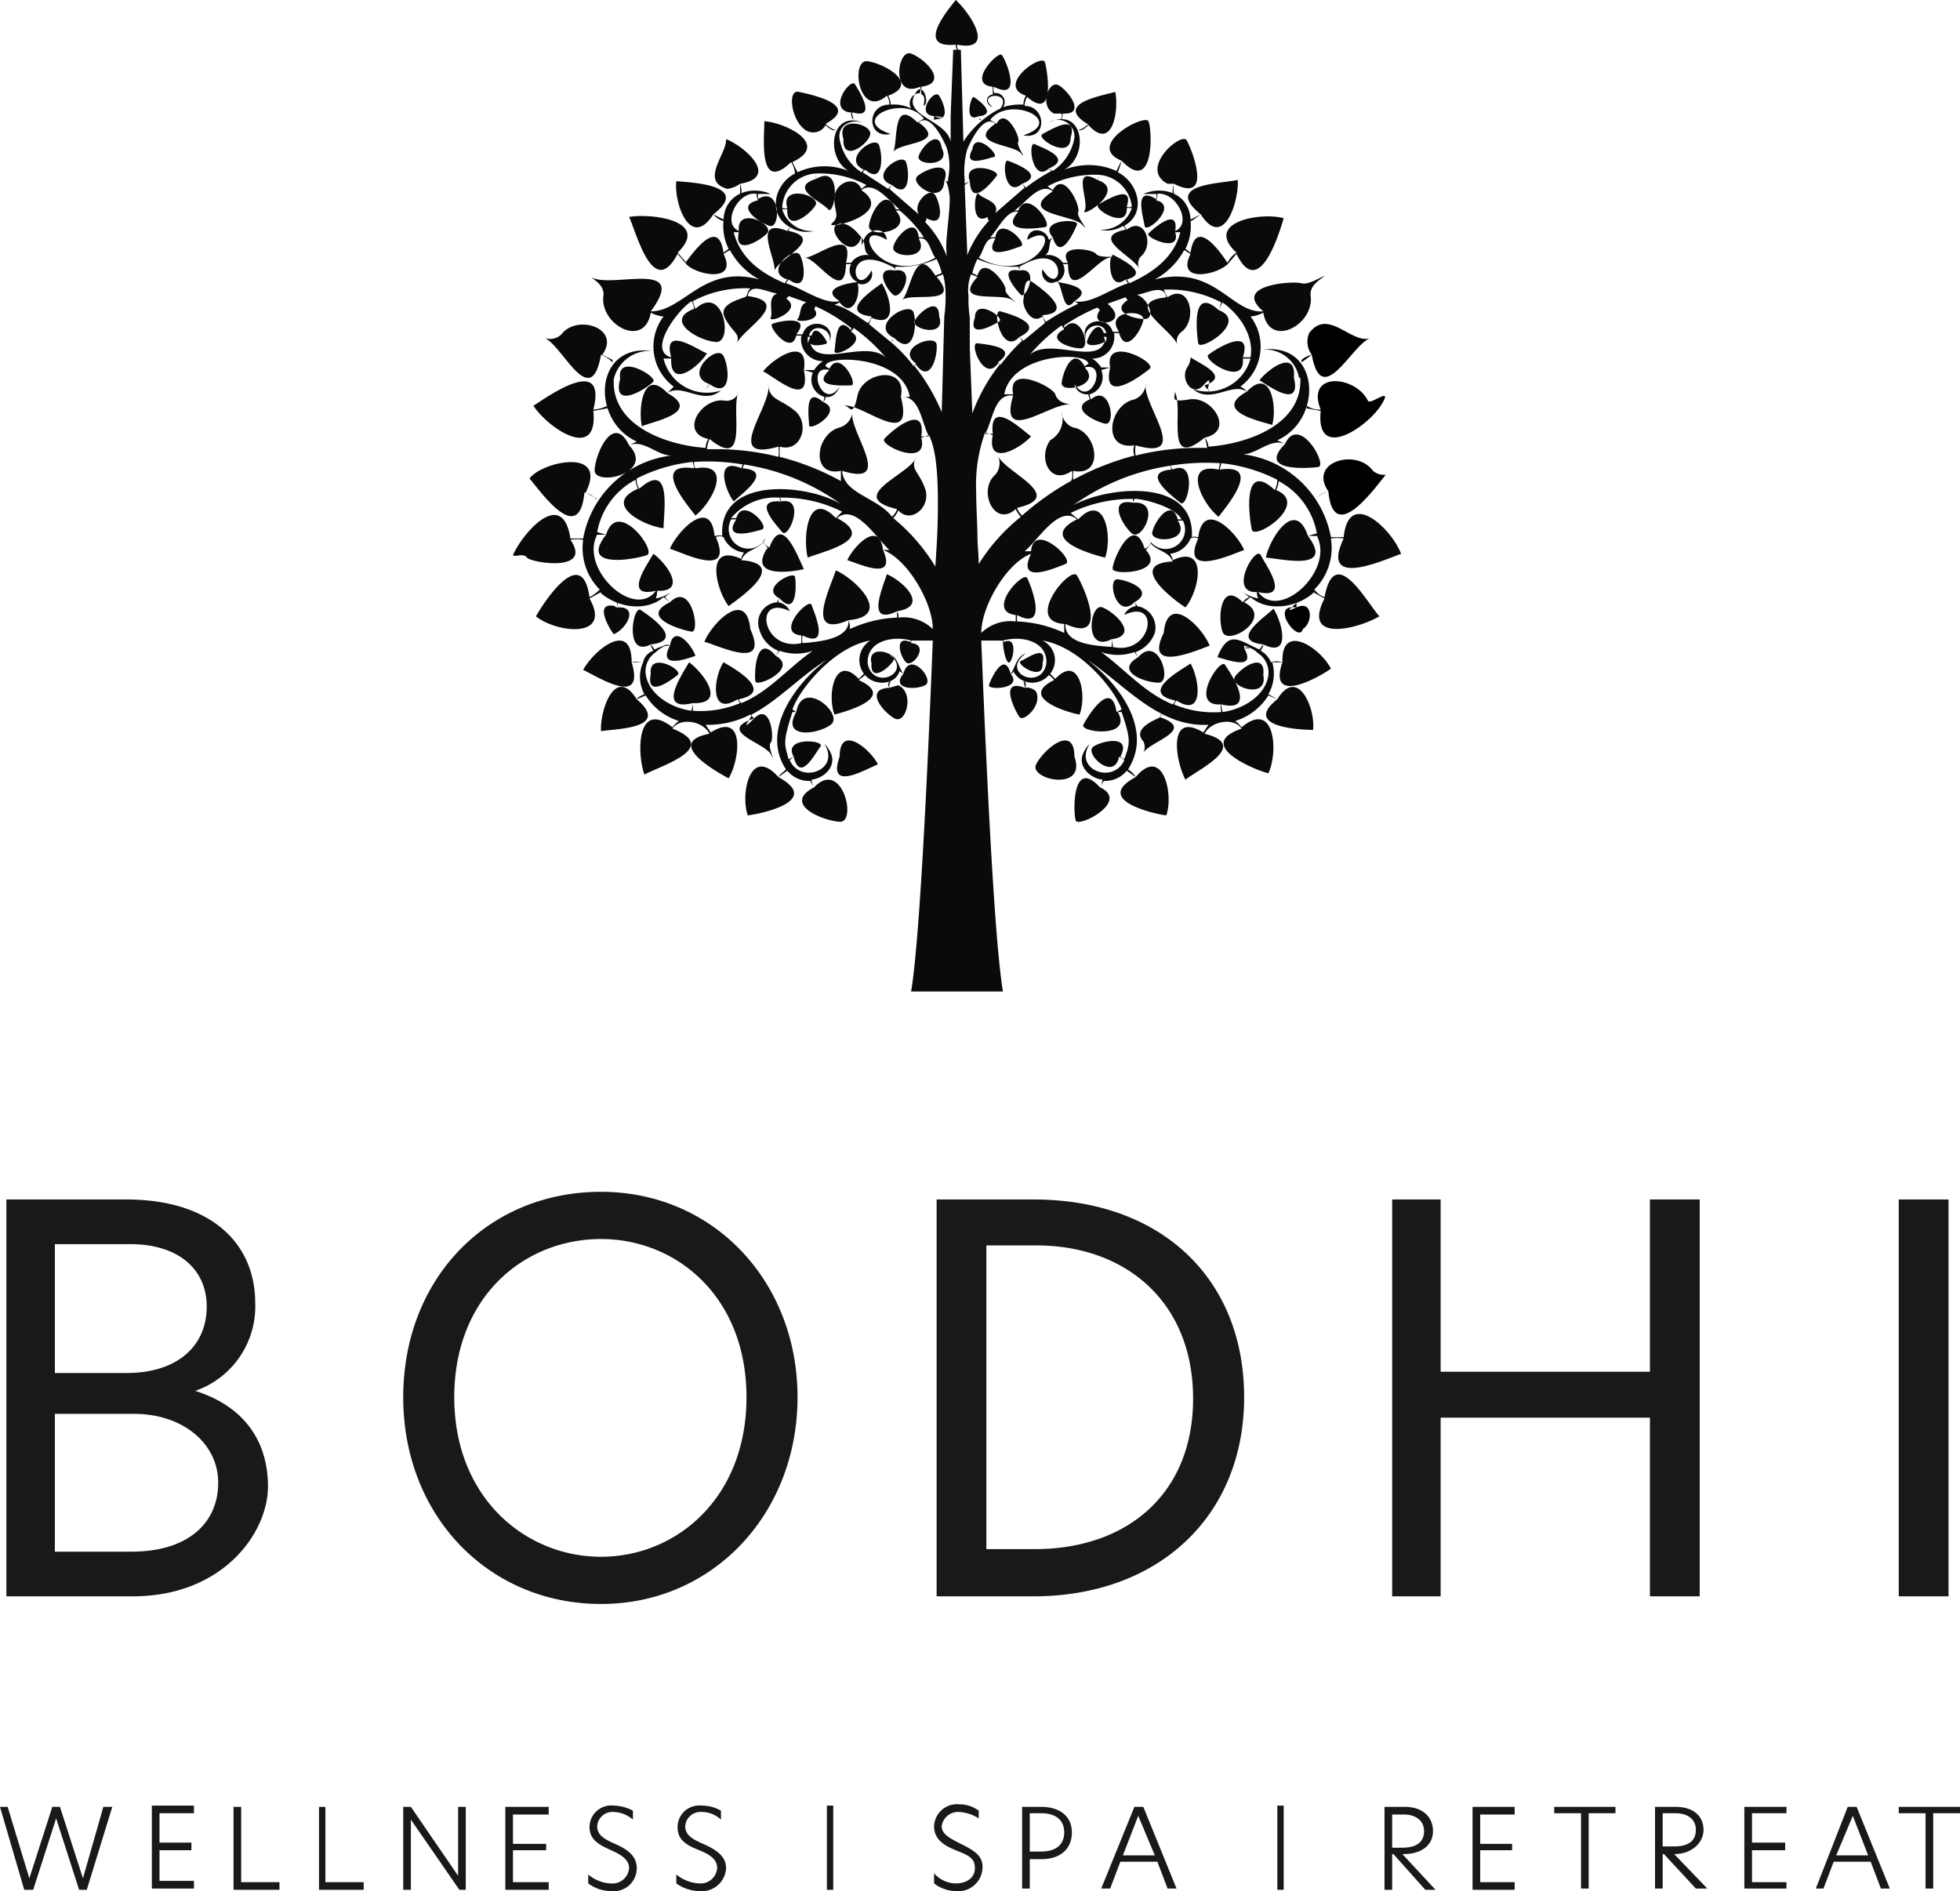 <svg xmlns="http://www.w3.org/2000/svg" viewBox="0 0 153.6 148.2"><path d="M107.2,32.2c-1-2-4.9-2.3-3.7.7a1.8,1.8,0,0,1-1.1-.3v.2l1.1.2c-.4,4,3.6,1.3,4.7-.4S107.4,32.6,107.2,32.2Z" transform="translate(0 -0.8)"/><path d="M107.6,37.7c-1.3-1.8-5.1-.7-3.5,1.6a2,2,0,0,0-.9.5h0a2.6,2.6,0,0,1,.9-.5c.4,4.3,3.6-.2,4.5-1.3A1.3,1.3,0,0,1,107.6,37.7Z" transform="translate(0 -0.8)"/><path d="M102.6,26.9a1.7,1.7,0,0,0,.2,1.7,2,2,0,0,0-.8.4v.2l.8-.6c.8,4.4,3.2-.9,4.6-1.3C105.9,27.8,104.1,24.9,102.6,26.9Z" transform="translate(0 -0.8)"/><path d="M102.1,50.1c.8-.5.8-2.3-.5-1.7s.1-.3.1-.5h-.1v.5C99.4,48.1,101.8,51.3,102.1,50.1Z" transform="translate(0 -0.8)"/><path d="M57,15.6a2.1,2.1,0,0,0,1-.4V16h.1a1.9,1.9,0,0,0-.1-.8c3.1-.5.4-2.9-1.1-3.5C57,12.8,54.8,15,57,15.6Z" transform="translate(0 -0.8)" fill="#0a0b09" fill-rule="evenodd"/><path d="M63,10.9a1.1,1.1,0,0,0,1.7-.3c.1.1.5.5.8.4a1.8,1.8,0,0,1-.8-.5C67.5,9,63.5,8.2,62.6,8S62,10.1,63,10.9Z" transform="translate(0 -0.8)" fill="#0a0b09" fill-rule="evenodd"/><path d="M47.1,28.6a2.3,2.3,0,0,1,.9.6V29l-.8-.4c1.5-2.1-2-3.2-3.2-1.6a1.3,1.3,0,0,1-1.3.3C44.1,27.9,46.3,33.1,47.1,28.6Z" transform="translate(0 -0.8)" fill="#0a0b09" fill-rule="evenodd"/><path d="M42.7,27.3h0Z" transform="translate(0 -0.8)" fill="#0a0b09" fill-rule="evenodd"/><path d="M66.5,9.6h.2a1.1,1.1,0,0,0,.1.5h.1a.7.7,0,0,1-.1-.5c2,.6.5-1.7.2-2.2S64.9,9.2,66.5,9.6Z" transform="translate(0 -0.8)" fill="#0a0b09" fill-rule="evenodd"/><path d="M70.4,54.5l-.7.2a.7.7,0,0,1,.1-.5h-.1a.4.4,0,0,0,0,.5c-2,.1-.5,1.9.4,2.4S71.7,55.1,70.4,54.5Z" transform="translate(0 -0.8)" fill="#0a0b09" fill-rule="evenodd"/><path d="M45.8,39.4a1.7,1.7,0,0,1,.9.5h.1l-.9-.5c1.8-3.6-3.5-2.4-4.4-1.1C42.5,39.5,45.4,43.6,45.8,39.4Z" transform="translate(0 -0.8)" fill="#0a0b09" fill-rule="evenodd"/><path d="M46.5,33l1.1-.2v-.2a2.9,2.9,0,0,1-1.1.3c1.1-4.4-3.6-1-4.7-.3C43,34.4,46.9,37,46.5,33Z" transform="translate(0 -0.8)" fill="#0a0b09" fill-rule="evenodd"/><path d="M85.2,10.5h.1a1.8,1.8,0,0,1-.8.5c.3.1.7-.3.8-.4,1.9,2.1,2.4-1.2,2.1-2.6C86.4,8.3,82.6,8.9,85.2,10.5Z" transform="translate(0 -0.8)" fill="#0a0b09" fill-rule="evenodd"/><path d="M82.6,9.7h.6a.7.7,0,0,1-.1.5h.1a4.3,4.3,0,0,1,.1-.5c1.8.1.5-1.7-.3-2.2S81.4,9.1,82.6,9.7Z" transform="translate(0 -0.8)" fill="#0a0b09" fill-rule="evenodd"/><path d="M91.5,15.2H92a1.9,1.9,0,0,0-.1.8H92a2.1,2.1,0,0,1,0-.8c3.1,1.6,1.4-2.7,1-3.4S89.2,14,91.5,15.2Z" transform="translate(0 -0.8)" fill="#0a0b09" fill-rule="evenodd"/><path d="M81.2,55a1,1,0,0,0-.9-.3.4.4,0,0,0,0-.5h-.1a1.2,1.2,0,0,1,.1.5c-2.1-.8-.7,1.9-.4,2.3S81.7,56.1,81.2,55Z" transform="translate(0 -0.8)" fill="#0a0b09" fill-rule="evenodd"/><path d="M73.2,10.2V9.9c1.3.6.8-1,.4-1.6s-1.9,1.5-.4,1.6-.1.3-.2.3Z" transform="translate(0 -0.8)" fill="#0a0b09" fill-rule="evenodd"/><path d="M103.8,47.6a1.7,1.7,0,0,1-.8-.6,4.6,4.6,0,0,0,1.3-4,3.3,3.3,0,0,1,1,0c-1.9,4,3.1,1.7,4.5,1.2-.7-1.9-4.1-5.2-4.5-1.3h-1a8,8,0,0,0-6.9-6.5c1.1,0,2.2-1.3,3.3-.8-2.2,2.2,1.8,1.9,2.6,1.8s-1.5-4.2-2.6-1.8l-.6-.3c3.6-1.6,3.4-7.7-1.2-7.1a2.7,2.7,0,0,1,2.9,2.2h-.4c.2-2.3-2-.7-2.7.2.8.5,3.3,2.3,2.7-.2h.5c.2,3.7-4.2,5.2-7.2,5.4a1.1,1.1,0,0,0-.3-.7c2.4-.5.6-3.3-1.2-3s-.9-.3-1.2-.7c.9,1.2-.9,6.4,2.4,3.7a3.1,3.1,0,0,1,.2.8h-.8a19.7,19.7,0,0,0-4.8.6,2.1,2.1,0,0,1,0-.8c4.5,1.3.4-3.3.8-4.9a1.4,1.4,0,0,1-.9,1.3c-2,.4-2.6,4,0,3.6a1.1,1.1,0,0,0,0,.8,21.5,21.5,0,0,0-8.8,4.7,1.5,1.5,0,0,1-.4-.6c4-.9-1-2.8-1.5-4.1a1.4,1.4,0,0,1-.2,1.5c-1.4,1.2-.1,4.2,1.6,2.7a2.1,2.1,0,0,0,.4.6,14.8,14.8,0,0,0-3.3,3.7h0c0-.7-.1-1.5-.1-2.2s-.1-2.4-.1-3.5a12,12,0,0,1,.7-4.6l.6.2c-.5,2.5,2.1,1.1,3,.1-.8-.6-3.3-3-3-.2h-.6c.6-1,.7-3.2,2.2-3-1.2,4,3,.5,4.5.7-.5-.1-1-.2-1.2-.8s-3.8-2.4-3.3,0h-.7c.6-3.2,6.4-3.4,6.6-2.4l-.3.2c-.9-1.6-1.7.4-1.8,1.3s3.2.2,1.8-1.2c1.9-.5.5,3.3-.8,1.3a1,1,0,0,0,1.1.8c0,.2.1.3.1.4-1.6.7.3,1.7,1.2,1.9s.4-3.2-1.1-1.9a.8.8,0,0,1-.1-.4,1.4,1.4,0,0,0,.9-1.9l.7-.2c-.7,3,2.5.6,3.1.1S86.5,27,87,29.6h-.7a2.3,2.3,0,0,0-.7-.7,1.7,1.7,0,0,0,1.7-2h.4c.5,1.7,1.7-.1,1.9-1s-3.1-.8-1.9.9h-.5c-.4-1.4-2.7-.9-2.1.6-.3-1,1.3-1.6,1.6-.5h-.2c-.4-1.1-1.1,0-1.3.6s1.3.3,1.4,0c-.6,2-4.3-.3-5.9,1.1a13.7,13.7,0,0,1,2.5-2.3l.2.3c-1.5.8.4,1.5,1.3,1.5s-.1-3-1.3-1.6v-.2A15.3,15.3,0,0,1,86,24.9h0l.2.2c-1.1,1.5,2.6,1.2.6-.5l1.4-.5c.1.1.1.2.2.2-1.4.9.4,1.5,1.3,1.5s.3-1.6-.6-1.9c.8-.1,2.1-.9,2.3.2-3.6.4.6,2.6.9,3.8a.9.9,0,0,1,.3-1.1c1.3-1,.6-3.9-1.1-2.7a3.3,3.3,0,0,1-.3-.6,8.7,8.7,0,0,1,4.5,1,3.9,3.9,0,0,1-.2.6c-2.2-2-1.7,1.9-1.6,2.6s4-1.7,1.6-2.6l.3-.6c1.3.9,2.5,2.6,2.2,4.3h-.6c.8-2.5-2.2-.6-2.7-.2s2.9,2.6,2.7.3H98a3.5,3.5,0,0,1-4.5,2.4c1.4,1.2,3.1-.6,4.2.2-2.7,1.5,1,2.3,2,2.6.4-1.4-.1-4.6-2-2.6a1,1,0,0,0-.5-.4,3.9,3.9,0,0,0,.8-5.5,2.4,2.4,0,0,0,1-.3c.5,2.9,4.1.9,3.7-1.4,0-.7.5-1,1-1.4s-1.1.7-1.7.5-5.5.1-3,2.2c-2.5.2-3.8-3.7-8.5-2.5a5.7,5.7,0,0,0,2.3-2.3l.5.3c-1.2,2.4,2.3,1.6,3,.7l.6-.7c1.8,3.7,3.4-1.8,3.7-2.8-1.8-.5-6.3.3-3.7,2.7a1.9,1.9,0,0,0-.7.8h0c-.6-.9-2.5-3.6-2.9-.8l-.4-.3a4,4,0,0,0,.4-2.2h.1l.7-.5c1.8,2.8,3-1,2.9-2.7-1.3.3-5.9.3-2.9,2.7l-.8.4c-.1-2-2.1-2.7-3.7-2h1a.5.5,0,0,1,0,.4c-1.8-1.1-1,1.4-.9,2.1s2.7-1.6.9-2a.9.9,0,0,0,.1-.5h-.1c1.5-.3,2.9,2.3,1.5,2.9.3-2-1.8-.1-2.1.2s2.6,1.6,2.1-.1h.4c-.5,2-2.2,3.2-4,4l-.2-.3c1.9-.5-.5-1.6-1-1.9s-.5,3,.9,1.9l.2.3c-1.3.4-3,1.7-4.2,1.4,1.6-1-.6-1.4-1.4-1.5a1,1,0,0,0,.5-1.4h.4c0,3,2.2-.3,3.2-.5s-.7.1-1-.3-3.1-.8-2.2.7h-.4a1.4,1.4,0,0,0-1.4-.6c.5-.3.2-1,.6-1.4.6,2,1.7-.5,1.9-1s-3.1-.4-1.9,1l-.3.2c-.2-.9-1.6-1.1-1.7,0,3.1-1.8.7,3.9-3.8,1.4.4-.5.5-1.7,1.3-1.5-1,1.8,1.4.8,2,.6s-1.7-2.5-2-.7h-.4c.6-.6,1.3-2.2,2.2-2-1.5,1.7,1.4,1.3,2.1,1.2s-1.4-3.1-2.1-1.3h-.3c.8-.5,2-2.3,3-1.5-2.8,1.8,1.5,1.8,2.3,2.6s-.5-.6-.3-1-1.1-3.3-2-1.7l-.4-.3a7.8,7.8,0,0,1,4-.9.8.8,0,0,1-.1.4c-2.1-1.2-.6,1.7-1,2.4s3.4-1.6,1-2.4c.1-.1.1-.2.1-.4A2.8,2.8,0,0,1,88.7,17c-.1,0-.2.1-.4,0,.6-1.9-1.6-.5-2.2-.2s2.3,2.1,2.2.3h.4a2.5,2.5,0,0,1-2.5,1.7,2.3,2.3,0,0,0,1.8-.3c.1.1.2.2.2.3-2.9.6.7,2.1,1.1,3.1a.9.9,0,0,1,.1-1c1.1-.9.3-3.2-1.1-2.1l-.2-.3c1.8-1,1.1-3.4-.5-4.2a9.4,9.4,0,0,0,.3-.9c2.6,2.7,2.4-2.5,2.1-3.1s-5,1.9-2.1,3.1a5.9,5.9,0,0,0-.4.8,5.3,5.3,0,0,0-4.1-.1c2-1.1,1.5-5-1.2-3.7a1.3,1.3,0,0,1,2,1.2h-.3c.6-2-1.6-.6-2.2-.3s2.2,2.1,2.2.3h.3a3.9,3.9,0,0,1-1.7,2.6l-.3-.2c1.9-.8-.5-1.6-1.1-1.9s-.2,3.1,1.1,1.9l.2.2a13.7,13.7,0,0,0-2,1.3l-.3-.3c1.9-.7-.6-1.6-1.1-1.8s-.3,3,1.1,1.8l.2.3-2.3,2c.4-.9-1-1.1-1.3-1.5s-.7,2.6.7,1.8a.4.4,0,0,0,.1.3,8.7,8.7,0,0,0-1.7,2.7v-.2l-.2-5.3h0L76,15c.1,2.1,1.7.1,2.1-.4s-2.7-1.3-2.1.4l-.4.2v-.3a6.5,6.5,0,0,1,.2-2.4h.4c-.8,1.5,1.2.7,1.7.6s-1.5-2.1-1.7-.6h-.4c.3-.7,1.3-2.8,2.2-2-2.3,1.6,1.4,1.6,2,2.3s-.4-.6-.2-.9-1-2.8-1.7-1.4l-.5-.3c1.5-2,6,.1,2.6,1.2,1.9.4,1.8-2.3.1-2.3a1.2,1.2,0,0,1,.2-.7c2.2,1.9,1.6-1.9,1.4-2.7S78,7.5,80.4,8.3a1.4,1.4,0,0,0-.2.7,4.4,4.4,0,0,0-1.6.2.7.7,0,0,0-.7-1.1c0-.1-.1-.3,0-.5,2.3,1.2.9-2.2.6-2.5s-2.8,2.3-.7,2.5v.6c-.6.1-.6.8,0,1-1.4-1.1,1.6-1.3.6.1a7.3,7.3,0,0,0-2.9,2.6l-.2-7.2h-.2a.6.6,0,0,1-.1-.4c3.1.6,1-2.5-.1-3.5-.8,1-3.1,3.8,0,3.5a.8.8,0,0,0,.1.4h-.3l-.2,5.2v2c-.3-1.6-3.5-2-2.9-3.5s1.2.2.9.6.2-.7-.3-.8V7.6c2.2-.3.3-2.2-.8-2.6s-1.6,3.6.7,2.6c.1.2,0,.4,0,.5a.8.8,0,0,0-.7,1.2A3,3,0,0,0,69.8,9a1.4,1.4,0,0,0-.2-.7c2.5-.9-.2-2.5-1.6-2.7s-.7,4.6,1.5,2.7a1.2,1.2,0,0,1,.2.7c-1.8,0-1.8,2.7.1,2.3-3.4-1.1,1.1-3.2,2.6-1.2l-.5.3c-2-2-1.5,1.5-1.9,2.3.6-.8,4.3-.6,2-2.3.9-.8,1.9,1.3,2.2,2h-.4c-.2-1.5-1.5-.2-1.8.6s2.6.9,1.8-.6h.4a4.9,4.9,0,0,1,.1,2.4v.2H74c.6-1.7-1.4-1-2.1-.4s2,2.4,2.1.4c.2-.1.3.4.4,1s-.1,2.1-.2,3.3a7.6,7.6,0,0,0,0,1.6,7.7,7.7,0,0,0-1.7-2.7.4.4,0,0,0,.1-.3c1.5.8,1.1-1.1.7-1.8s-1.8.6-1.3,1.5l-2.3-2,.2-.3c1.4,1.2,1.4-1,1.1-1.8s-3,1.1-1.1,1.8l-.3.3-2-1.3.2-.2c1.4,1.2,1.4-1,1.1-1.9s-3,1.1-1.2,1.9l-.2.2a3.9,3.9,0,0,1-1.7-2.6h.3c-.1,1.9,2,.4,2.1-.4s-2.7-1.5-2.1.4h-.3c-.2-1.1,1-1.7,2-1.2-2.7-1.3-3.2,2.6-1.3,3.7a5,5,0,0,0-4,.1l-.4-.8c3-1.4-.6-3.1-2.2-3.2,0,1.3-.5,5.7,2.1,3.2a1.9,1.9,0,0,1,.3.9c-1.6.8-2.2,3.2-.4,4.2l-.2.3c-2.8-1.1-.9,2.1-1,3.1.4-1,4-2.5,1.1-3.1,0-.1.1-.2.1-.3a2.5,2.5,0,0,0,1.9.3,2.4,2.4,0,0,1-2.5-1.7h.4c-.1,1.8,1.7.5,2.2-.3s-2.8-1.7-2.2.2c-.2.1-.3,0-.4,0a2.8,2.8,0,0,1,2.6-2.7c0,.2,0,.3.1.4-2.3.7.4,1.8.9,2.4s1.2-3.6-.9-2.4a.8.8,0,0,1-.1-.4,7.8,7.8,0,0,1,4,.9l-.4.3c-.5-1.1-2-.5-2.1.6s.5,1.5-.2,2.1,5.1-.7,2.3-2.6c1-.8,2.2.9,3,1.5h-.3c-.8-1.9-2,.3-2.1,1.3s3.6.5,2.1-1.2h.3a9.5,9.5,0,0,1,1.9,2.1H72c-.2-1.8-1.9,0-2,.8s2.9,1,2-.7c.8-.2.9,1,1.3,1.5-4.6,2.5-6.8-3.2-3.8-1.4-.1-1.1-1.5-.9-1.8,0s-.1-.1-.2-.2-1-1.4-1.9-1,1.2,3,1.9,1c.4.4.1,1.1.6,1.4a1.4,1.4,0,0,0-1.4.6h-.4c.7-2.9-2.2-.5-3.2-.4,1,.1,3.1,3.6,3.2.5h.4a1,1,0,0,0,.5,1.4c-.8.1-3,.5-1.4,1.5-1.2.3-2.9-1-4.2-1.4l.2-.3c1.5,1.1,1.3-1.1.9-1.9s-2.9,1.3-1,1.9l-.2.3c-1.9-.8-3.5-2-4-4h.4c-.4,1.8,1.5.8,2.2.1s-2.4-2.2-2.2-.2c-1.4-.6,0-3.2,1.4-2.9h0a1.1,1.1,0,0,0,.1.5c-1.8.4,0,1.7.9,2s.9-3.2-.9-2.1V16h1c-1.6-.7-3.6,0-3.7,2l-.8-.4c3-2.3-1.7-2.5-2.9-2.6-.2,1.7,1.1,5.4,2.9,2.6a1.8,1.8,0,0,0,.7.5h.1a4,4,0,0,0,.4,2.2l-.4.3c-.4-2.8-2.3-.1-3,.8h.1l-.7-.8c2.6-2.5-2-3.1-3.8-2.8.6,1.3,1.9,6.5,3.8,2.9l.6.7h0c.6.9,4.2,1.7,3-.7l.5-.3a5.7,5.7,0,0,0,2.3,2.3c-4.4-1.2-5.9,2.5-8.5,2.5,3.1-4.2-3.2-1.7-4.7-2.7.5.4,1,.7,1,1.4-.4,2.3,3.2,4.3,3.7,1.4a2.4,2.4,0,0,0,1,.3,3.9,3.9,0,0,0,.8,5.5h0l-.5.5c-1.9-2-2.3,1.2-2,2.6,1-.4,4.7-1.1,2-2.6,1.2-.8,2.8,1,4.2-.2A3.5,3.5,0,0,1,52,28.9h.6c-.1,2.4,2.1.7,2.8-.4-.9-.4-3.5-2.2-2.8.3-1.9-.5.5-3.7,1.6-4.4a1.4,1.4,0,0,1,.2.6c-2.4.9.3,2.5,1.7,2.6s.6-4.6-1.6-2.6a3.9,3.9,0,0,1-.2-.6,8.7,8.7,0,0,1,4.5-1c-.2.2-.2.4-.3.6s-2.3.5-1.7,1.7,1.3,1.2.9,2.1c.4-1.2,4.5-3.3.9-3.8.2-1.1,1.5-.3,2.3-.2-.8.3-.3,1.4-.5,1.9s2.6-.6,1.2-1.5c.1,0,.1-.1.2-.2l1.4.5c-.6.2-.4,1-.7,1.3s2.1.2,1.3-.8a.3.3,0,0,0,.1-.2,13.1,13.1,0,0,1,2.8,1.7v.2c-1.2-1.4-1.2,1-1.3,1.6s2.7-.7,1.3-1.5l.2-.3a13.7,13.7,0,0,1,2.5,2.3c-1.6-1.4-5.3.9-5.9-1.1.2.3,1.2.1,1.3,0s-.9-1.7-1.2-.6h-.2c.3-1.1,1.9-.5,1.6.5.6-1.5-1.7-2-2.1-.6h-.5c1.3-1.6-1.6-1-1.9-.8s1.5,2.5,1.9.9h.4a1.7,1.7,0,0,0,1.7,2,2.3,2.3,0,0,0-.7.7H63c.4-2.7-2.3-1-3.2.1,1,.5,3.8,3,3.2-.1l.7.2a1.4,1.4,0,0,0,.9,1.9.8.8,0,0,1-.1.4c-1.5-1.3-1.1,1.2-1.1,1.8s2.8-1.1,1.1-1.8a.5.5,0,0,0,.2-.4c.5.1.9-.3,1.1-.8-1.3,2-2.7-1.8-.8-1.3-1.5,1.4,1.1,1.2,1.7,1.2s-.9-2.9-1.7-1.3l-.3-.2c-.1-.9,6-.9,6.6,2.4h-.7c.5-2.5-3-2-3.4-.1s-.6.7-1.1.8c1.4-.3,5.6,3.6,4.5-.7,1.5-.1,1.6,2,2.2,3.1h-.6c.4-2.8-2.5-.3-2.9.2s3.5,2.3,2.9-.1l.6-.2c.6,1.2.7,3.3.7,5.4s-.1,3.3-.2,4.9A14.8,14.8,0,0,0,70,41.4a2.1,2.1,0,0,0,.4-.6c1,1.1,2.6-.3,2.1-1.7s-1.2-1.5-.7-2.5c-.3,1.3-5.7,3.1-1.5,4.1a1.5,1.5,0,0,1-.4.6c-1.1-1.5-3.8-1.8-3.9-3.6,4.2,1.3.5-3.1.8-4.6a1.4,1.4,0,0,1-1,1.2c-1.9.5-2.3,3.9.1,3.4v.8a20,20,0,0,0-4.8-1.9v-.8c1.7.5,2.4-1.8,1.2-2.8s-2-.8-2.1-2.1c.4,1.6-3.7,6.2.8,4.9a2.2,2.2,0,0,1,0,.8,19.9,19.9,0,0,0-4.9-.6h-.7a3.1,3.1,0,0,1,.2-.8c3.2,2.6,1.6-2.5,2.3-3.7a1,1,0,0,1-1.1.7c-1.8-.3-3.6,2.5-1.3,3a1.4,1.4,0,0,0-.2.7c-3-.2-7.4-1.7-7.2-5.4h.5c-.7,2.6,2.3.6,2.6.2s-2.9-2.3-2.6-.2h-.5a2.9,2.9,0,0,1,3-2.2c-4.6-.6-4.8,5.5-1.2,7.1l-.6.3c-1.2-2.5-2.6.5-2.7,1.9s4.8.3,2.7-1.9c1.1-.5,2.2.8,3.3.8a8,8,0,0,0-6.9,6.5h-1c-.6-4-3.7-.5-4.5,1.3.2.2.8-.2,1.1.2s5.2,1.2,3.4-1.4a3.3,3.3,0,0,1,1,0A4.6,4.6,0,0,0,47,47a3.2,3.2,0,0,1-.8.6c-.6-4.3-3.7.6-4.2,1.5,1.6,1.3,6,1.8,4.2-1.4l.9-.5H47c1.3,1.2,3.6,1.6,5,.4l.5.4c-2.5,1.2,1,2.2,1.7,2.3s0-4-1.7-2.3l-.4-.4.5-.4a3.1,3.1,0,0,1-1.2.5h0a1.8,1.8,0,0,0,.1-.6c2.4.1.7-2.2-.3-2.9-.5.9-2.4,3.5.2,2.9-1.7,2.3-6-1.7-4.6-4.4h.7c-2.2,2.8,2.4,1.9,3.2,1.6s-2.3-4.5-3.2-1.6l-.7-.2a5.8,5.8,0,0,1,3-4.1,1.9,1.9,0,0,0,.2.7c-2.8,1.2.4,2.9,2,3.1,0-1.2.7-5.4-1.9-3.1a1.2,1.2,0,0,1-.2-.8,12.5,12.5,0,0,1,4.4-1.3c0,.2.1.3.1.5-3.4-.5-.6,2.8.1,3.7,1.3-1,3-4.2,0-3.7a.7.7,0,0,1-.1-.5,15.9,15.9,0,0,1,3.8.2c0,.1-.1.2-.1.3-2.1-.9-1.3,1.7-.6,2.6.6-.6,3.2-2.4.7-2.6,0-.1.1-.2.1-.3a17.5,17.5,0,0,1,7.6,3.1c-2.7-1.6-9.6-2.2-9.3,2.5-.2-.1-.4,0-.6,0-.3-3.1-2.9-.4-3.5,1,1.2.4,5,2.3,3.6-.9a.6.6,0,0,1,.6,0,2,2,0,0,0,1.6,1.2c-.1.2-.2.3-.2.5-2.9-1.3-2,2.4-1,3.7.8-.6,4.8-3.3,1-3.6.3-.8,1.2-.8,1.7-1.4l.4.5h-.1c-1.4,2.2,1.6,1.9,2.9,1.6-.5-1-1.7-4.4-2.7-1.7a.8.8,0,0,1-.5-.5L60,43a1.5,1.5,0,0,1-2.7-1.5h.4c-1.1,1.7,1.3,1,2,.8s-1.5-2.6-2-.9h-.4a4.5,4.5,0,0,1,3.8-1.6.4.4,0,0,0,.1.3c-2.3-.2-.4,1.8.1,2.4s1.9-2.8-.1-2.4a.4.4,0,0,0-.1-.3A10.4,10.4,0,0,1,66,40.9l-.5.5c-2.2-2.3-2.6,1.5-2.2,3.1,1.2-.5,5.5-1.4,2.3-3.1,1.4-1.2,3.1,1.6,4.1,2.5h-.5c-.3-2.4-2.3-.3-2.8.8,1,.3,3.9,1.7,2.8-.8,1.9.7,3.9,4.1,3.9,6.2h0a3.3,3.3,0,0,0-2.7-.9.7.7,0,0,0-.1-.5c2.6-.4.4-2.4-.8-2.9-.3,1-1.7,4.1.8,2.9v.5a9.6,9.6,0,0,0-3.7.9,1.5,1.5,0,0,0-.1-.7c3.5-.3.6-3.2-1-3.9-.4,1.3-2.5,5.4,1,3.9.1,1.5-2.4,1.7-3.6,1.8a1.1,1.1,0,0,1,0-.6c2.2,1.1.9-1.8.7-2.4s-2.9,2.2-.8,2.4v.6c-3.1.7-3.8-3.9-.9-2.5a1.2,1.2,0,0,0-.9-.7.4.4,0,0,1,.1-.3c1.4,1.5,1.3-1.2,1.2-1.7s-2.8.9-1.2,1.7c-.1.1-.2.2-.2.3a1.6,1.6,0,0,0-1.4,2.1h-.7c-.3-3.2-3-.5-3.6,1,1.2.3,5.1,2.3,3.6-1h.7A2.5,2.5,0,0,0,61,51.8c0,.1-.1.2-.2.4-1.6-1.9-1.7,1.5-1.6,2s3.4-1,1.6-2l.3-.4a3.9,3.9,0,0,0,2.6,0c-1.9,1.3-3.4,3.2-5.6,4.1-.1-.1-.2-.2-.2-.3,2.9-.6-.5-2.5-1.2-2.9-.8,1.2-1.1,4.3,1.1,2.9l.2.3a8,8,0,0,1-3.7.6v-.6c2.7.1.8-2.4-.3-3.2-.5.9-2.6,3.9.3,3.2,0,.2-.1.4-.1.6-1.6-.2-3.4-1.3-3.6-2.9H51c-.4,2,1.6.5,2.1.1s-2.3-1.9-2.1-.1h-.4a1.8,1.8,0,0,1,.8-1.7h0a2.4,2.4,0,0,1,1.1-.6,4.2,4.2,0,0,0-1.2.4l-.3-.4c2.8-.3-.2-2.3-.8-2.7s-1.3,3.8.8,2.7c0,.2.1.3.2.5a1.2,1.2,0,0,0-.8.9h0c-.3,0-.7-.1-.9,0,0-3.4-3-.9-3.8.6,1.1.5,4.9,3,3.8-.6h.9a2.8,2.8,0,0,0,.1,2.5c-.2.1-.5.2-.6.4-1.7-2.7-2.9.9-2.8,2.5,1.2-.2,5.5-.2,2.8-2.5l.7-.3a4.7,4.7,0,0,0,2.6,2,2.3,2.3,0,0,0-.5.5c-2.8-2.2-2.8,2-2.2,3.7,1.3-.7,6-2.1,2.2-3.6.6-.9,2.4-.6,2.9.4-3.6.7.6,3,1.5,3.5.9-1.5,1.3-5.3-1.4-3.6l-.4-.6a7.2,7.2,0,0,0,3.5-.8l.3.3c-3,1,.8,1.9,1.3,2.8s-.3-.6,0-.9,0-3.2-1.3-1.9-.1-.2-.2-.3c2.1-1.1,3.8-3,5.9-4.3-2.5,1.9-5.2,5.6-3.2,8.6-.2.2-.5.4-.6.6-2.2-2.5-3,1.3-2.4,3,.9-.1,5.9-1.1,2.4-3l.7-.5a2.2,2.2,0,0,0,1.8.8l.3.5c-2.5,1.3.6,2.6,2,2.7s.2-5-2-2.7a1.4,1.4,0,0,1-.2-.6c.9-.1,1.8-.9,1.6-1.8h.6c-1,2.8,2,1,3,.6-.6-1.2-3-3.2-3-.6h-.6a2.1,2.1,0,0,0-.6-1c1.3,2-1.8,3.2-2.7,1.3,0-.1.2-.2.3-.3.5,2.1,1.7-.3,2.1-.8s-3-.8-2.1.8l-.4.2c-.3-1.2-.5-1.2.3-3.7h.3c-1.2,2.1,1.6,1.8,2.7,1s-2.2-3.7-2.7-1l-.3-.2c.5-1.5,3.2-4.9,6.1-5.4a1.8,1.8,0,0,0-.5,2.6l-.4.4c-1.9-2-2.5,1.3-1.9,2.8.7-.2,5-1.3,1.9-2.7l.5-.4c.6.8,2.3.9,2.7-.3l.3.2c-1,1.2.9,1.3,1.7.9s-1.2-2.8-1.7-.9c-.4-.5-.4-1.3-1.2-1.6,2.1,1.5-1.2,3-1.6.8h.3c-.1,1.5,1.3.4,1.7-.2s-2.1-1.4-1.7.2H68c-.1-1.8,2-2.2,3.4-1.8a.1.1,0,0,1-.1.1c-1.2-.5-.8,1.1-.3,1.6s1.9-1.4.4-1.5c0-.1,0-.2.1-.2h1.6c-.5,12.7-1.1,24-1.7,27.5h7.2c-.6-3.5-1.2-14.8-1.7-27.5h1.6c.1,0,.1.1.1.2s.1,1.2.4,1.5.9-2.1-.3-1.6a.1.1,0,0,1-.1-.1c1.4-.4,3.5,0,3.4,1.8h-.3c.4-1.6-1.2-.4-1.7-.2s1.8,1.7,1.7.2H82c-.4,2.2-3.7.7-1.6-.8-.8.3-.8,1.1-1.2,1.6-.5-1.9-1.6.5-1.7.9s2.7.3,1.7-.9a.2.2,0,0,0,.2-.2,1.7,1.7,0,0,0,2.8.3c.1.1.3.2.4.4-2.9,1.4,1.3,2.6,2,2.7.6-1.5,0-4.8-1.9-2.8l-.4-.4a1.7,1.7,0,0,0-.6-2.6c3,.5,5.7,3.9,6.2,5.4l-.4.2c-.4-2.7-2.3.4-2.6,1s3.9,1.1,2.7-1h.3c.7,2.1.7,2.4.2,3.7l-.3-.2c.9-1.7-1.3-1.3-2.1-.8s1.6,2.8,2,.8c.2.1.4.2.4.3-.9,1.9-4,.7-2.7-1.3a2.1,2.1,0,0,0-.6,1h-.6c0-2.6-2.4-.6-3,.6s4,2.2,3-.6h.6c-.2.9.7,1.7,1.6,1.8a1.4,1.4,0,0,1-.2.6c-2.2-2.4-2.1,2-1.9,2.6s4.3-1.5,1.9-2.6l.3-.5a2.2,2.2,0,0,0,1.8-.8l.7.5c-3.4,1.8,1.5,2.9,2.4,3,.6-1.7-.3-5.5-2.4-3a1.7,1.7,0,0,0-.6-.6c2-3.1-.7-6.7-3.2-8.6,3,2,5.6,5.3,9.5,5.1l-.4.6c-2.8-1.7-2.2,2.2-1.4,3.7,1-.8,5.1-2.7,1.5-3.6.5-1,2.3-1.3,2.9-.4-3.8,1.3,1.2,3.3,2.1,3.5.8-1.7.5-5.8-2.1-3.6a2.3,2.3,0,0,0-.5-.5,4.7,4.7,0,0,0,2.6-2l.7.3c-2.8,2.2,1.9,2.4,2.8,2.4.2-1.7-1.2-5-2.8-2.4l-.7-.4a3.2,3.2,0,0,0,.3-2.5h.8c-1.2,3.5,3,1.1,3.8.5-.8-1.6-3.9-3.7-3.8-.5a1.4,1.4,0,0,0-.9,0h0a1.8,1.8,0,0,0-.8-.9c.1-.2.2-.3.2-.5,2.2,1.1,1.5-1.7.8-2.8-.7.7-3.5,2.5-.8,2.8l-.3.4c-1.6-.7-2.4-1.6-3.3.6.8.2,3.1,1.1,2.1-.7a.5.5,0,0,1,.5,0h-.5v-.2a2.4,2.4,0,0,1,1.1.6h0a1.8,1.8,0,0,1,.8,1.7H99c.2-1.8-1.6-.7-2.2.1s2.6,1.9,2.2-.1h.4c-.2,1.6-2,2.7-3.6,2.9,0-.1-.1-.4-.1-.6,2.9.7.7-2.5.3-3.1s-2.9,3.3-.3,3.1c-.1.1,0,.4,0,.6a8,8,0,0,1-3.7-.6l.2-.3c2.2,1.4,1.8-1.7,1.1-2.9-.9.6-4,2.3-1.2,2.9,0,.1-.1.2-.2.3-2.2-.9-3.7-2.7-5.6-4.1a3.9,3.9,0,0,0,2.6,0l.3.4c-1.9,1.1.5,2,1.6,2s0-3.8-1.6-2c-.1-.2-.2-.3-.2-.4a2.5,2.5,0,0,0,1.5-1.5h.7c-1.6,3.2,2.5,1.4,3.6,1-.6-1.5-3.3-4.2-3.6-1h-.7a1.7,1.7,0,0,0-1.4-2.1c0-.1-.1-.2-.2-.3,1.6-.9-.4-1.7-1.3-1.8s-.1,3.2,1.3,1.8a.4.4,0,0,1,.1.3,1.2,1.2,0,0,0-.9.7c2.9-1.4,2.2,3.2-.9,2.5a1.3,1.3,0,0,0-.1-.6c2.2-.3.3-2.1-.7-2.5s-1.5,3.6.7,2.5a1.1,1.1,0,0,1,0,.6c-1.2-.1-3.7-.2-3.6-1.8,3.5,1.6,1.4-3,.9-3.8s-4.2,3.6-1,3.8v.7a9.6,9.6,0,0,0-3.7-.9v-.5c2.5,1.3,1.1-2.3.8-2.9s-3.3,2.6-.9,2.9v.5a3.3,3.3,0,0,0-2.7.9h0c0-2.1,2-5.5,3.9-6.2-1.2,2.5,1.9,1.1,2.7.8S81,41.6,80.8,44h-.5c1-.8,2.7-3.7,4.1-2.5-3.2,1.6,1.4,2.8,2.2,3,.6-1.6,0-5.2-2.1-3l-.6-.5a10.9,10.9,0,0,1,4.9-1.1v.3c-2-.4-.9,1.7-.1,2.4s2.4-2.6.1-2.4c0-.1.1-.2.1-.3s3,.4,3.7,1.6h-.3c-.5-1.7-1.8.1-2,1s3.1.8,2-.9h.4A1.5,1.5,0,0,1,90,43l.2.3a.8.8,0,0,1-.5.5c-.9-2.9-2.6,1.1-2.5,1.6s4.2.3,2.6-1.5l.4-.5c.5.6,1.4.6,1.7,1.4-3.7.2.2,3.1,1,3.6,1.1-1.3,1.8-5-1-3.7,0-.2-.1-.3-.2-.5A2,2,0,0,0,93.3,43a.6.6,0,0,1,.6,0c-1.4,3.1,2.5,1.3,3.6.9-.6-1.4-3.2-4-3.6-1-.1,0-.3-.1-.5,0,.3-4.7-6.6-4-9.3-2.5a17.5,17.5,0,0,1,7.6-3.1c0,.1.1.2.1.3-2.5.2.1,2.1.7,2.6s1.4-3.5-.6-2.6l-.2-.3a17,17,0,0,1,3.9-.2,4.3,4.3,0,0,1-.1.5c-2.9-.6-1.3,2.7,0,3.7.6-.8,3.5-4.2.1-3.7,0-.2.1-.3.1-.5a12.5,12.5,0,0,1,4.4,1.3,1.7,1.7,0,0,1-.2.8c-2.6-2.4-2,2.2-1.8,3.1s4.6-2,1.9-3.1a1.4,1.4,0,0,0,.2-.7,5.8,5.8,0,0,1,3,4.1l-.7.2c-1-3-3,.2-3.3,1.7,1.3.1,5.4,1.1,3.3-1.7h.7c1.4,2.7-2.9,6.7-4.6,4.4,2.6.6.6-2.1.2-2.9s-2.6,3-.3,2.9a1.1,1.1,0,0,0,.1.5,3.1,3.1,0,0,1-1.2-.5l.5.4a1,1,0,0,0-.5.4c-1.7-1.7-2,1.1-1.6,2.3s4.1-1.1,1.7-2.3l.5-.4c1.4,1.2,3.7.8,5-.4h-.1l.9.5c-1.8,3.5,2.6,2.4,4.3,1.4C107.1,48,104.6,43.3,103.8,47.6ZM86.5,27.2h.2a.7.7,0,0,1-.1.5C86.7,27.6,86.6,27.5,86.5,27.2Zm-23.2,0h.2l-.2.5Zm0,.5Zm12.8-5.4.5.2c-2,2.2,1.8,1.2,2.7,1.8s-.6-.4-.5-.8-1.7-2.8-2.2-1.1l-.4-.2a4.9,4.9,0,0,1,.4-1.1,7,7,0,0,0,3.2.6,1,1,0,0,1,.1.3c-1.8-.3-.3,1.5.1,1.9s1.5-2.2-.1-1.9v-.3c4-2.4,3.4,2.8,1.8.2-.2.6.4,1.3,1,1s.5,2.8,1.5,1.5l.3.2A20.1,20.1,0,0,0,82,26c-.1,0-.2-.2-.3-.5,2.6-.2-.1-2.1-.8-2.6s-.6.9-.7,1.4.6,2,1.5,1.3l.2.5-1.7,1.4-.3-.3c2.1-1-.8-1.8-1.5-2s.1,3.5,1.5,2l.2.3a15.4,15.4,0,0,0-1.7,1.9l-.2-.2c1.7-1.2-.9-1.4-1.6-1.5s.5,3.1,1.6,1.6h.2a13.6,13.6,0,0,0-2.2,3.9h0L76,28.1V25.7h.4c-.6,1.7,1.4.6,1.9.3s-1.9-1.9-1.9-.3H76a10.3,10.3,0,0,1-.1-1.7A3.4,3.4,0,0,1,76.1,22.3Zm-4.5,7.1h.2c1.1,1.5,1.7-.7,1.6-1.6s-3.3.3-1.6,1.5l-.2.2a10.7,10.7,0,0,0-1.8-1.9c.2-.1.2-.2.3-.3,1.5,1.5,1.8-1,1.5-2s-3.6,1-1.5,2l-.3.3-1.7-1.4.2-.5c2.2.9,1.4-1.8.8-2.7-.8.6-3.4,2.3-.8,2.6-.1.3-.2.5-.3.5s-1.7-1.3-2.6-1.4l.4-.2c1,1.3,1.7-.6,1.4-1.5a.8.8,0,0,0,1.1-1c-1.4,2.6-2.5-2.6,1.8-.2V22c-1.6-.3-.7,1.4-.1,1.9s1.9-2.2.1-1.9a1,1,0,0,1,.1-.3,7,7,0,0,0,3.2-.6,4.9,4.9,0,0,1,.4,1.1l-.5.2c-1.6-2.6-1.9,1.2-2.6,1.9.8-.6,4.7.5,2.7-1.8l.5-.2a5.7,5.7,0,0,1,.2,1.6,10.3,10.3,0,0,1-.1,1.7h-.4c0-1.6-1.5-.4-1.9.3s2.5,1.4,1.9-.3H74l-.2,7.5h0A15,15,0,0,0,71.6,29.4Z" transform="translate(0 -0.8)" fill="#0a0b09" fill-rule="evenodd"/><path d="M72.5,9l-.3.2Z" transform="translate(0 -0.8)" fill="#0a0b09" fill-rule="evenodd"/><path d="M55.3,31.3h0c.1-.1.3-.3.3-.4,1.7,1.2,1.6-1.2,1.1-2.2s-3.2,1.5-1.1,2.2Z" transform="translate(0 -0.8)" fill="#0a0b09" fill-rule="evenodd"/><path d="M76.8,9.9c1.4-.2-.3-1.4-.5-1.5s-.8,2.1.4,1.5a.4.4,0,0,0,.1.3h.1c-.1-.1-.2-.1-.2-.3Z" transform="translate(0 -0.8)" fill="#0a0b09" fill-rule="evenodd"/><path d="M48.1,50.5c1-.4,2-2.2.3-2.1v-.5h-.1a4.3,4.3,0,0,1,.1.5c-.1,0-.2,0-.2-.1C46.4,47.9,47.9,50.3,48.1,50.5Z" transform="translate(0 -0.8)" fill="#0a0b09" fill-rule="evenodd"/><path d="M90.9,57l.2-.3h0c-.1.1-.2.2-.2.3s-2.3.8-1.3,1.9a1,1,0,0,1,0,.9C90.1,58.9,93.8,58,90.9,57Z" transform="translate(0 -0.8)" fill="#0a0b09" fill-rule="evenodd"/><path d="M54.5,52.2c-.3-.9-1.7-2.5-2-.8H52a.5.5,0,0,1,.5,0C51.5,53.3,53.9,52.4,54.5,52.2Z" transform="translate(0 -0.8)" fill="#0a0b09" fill-rule="evenodd"/><polygon points="52.5 50.4 52.5 50.4 52.5 50.4 52.5 50.4" fill="#0a0b09" fill-rule="evenodd"/><path d="M84.1,34.3a1.4,1.4,0,0,1-.9-1.2,1.9,1.9,0,0,1-.9,2.2c-1,1.4,0,3.6,1.7,2.4a1.3,1.3,0,0,1-.1.9l.4-.2h-.2v-.7C86.6,38.2,86,34.6,84.1,34.3Z" transform="translate(0 -0.8)" fill="#0a0b09" fill-rule="evenodd"/><path d="M93.3,28.8a1.4,1.4,0,0,1-.2.7c-.7.9.3,2.5,1.2,1.5s.2.3.4.4h.1a.8.8,0,0,1-.4-.4C96.5,30.3,94,29.3,93.3,28.8Z" transform="translate(0 -0.8)" fill="#0a0b09" fill-rule="evenodd"/><path d="M48.1,142.3a3.3,3.3,0,0,1,1.5.4v.7a2.4,2.4,0,0,0-1.5-.6,1.2,1.2,0,0,0-1.3,1.1c0,.7.5,1,1.4,1.4s1.7.9,1.7,1.9a1.8,1.8,0,0,1-2,1.8,3,3,0,0,1-1.8-.6v-.7a2.9,2.9,0,0,0,1.8.7,1.3,1.3,0,0,0,1.4-1.2c0-.6-.5-1-1.4-1.4s-1.7-.8-1.7-1.8A1.7,1.7,0,0,1,48.1,142.3Zm6.9,0a3,3,0,0,1,1.5.4v.7a2.2,2.2,0,0,0-1.5-.6,1.2,1.2,0,0,0-1.3,1.1c0,.7.5,1,1.4,1.4s1.8.9,1.8,1.9a1.9,1.9,0,0,1-2.1,1.8,3.2,3.2,0,0,1-1.8-.6v-.7a3.1,3.1,0,0,0,1.8.7,1.3,1.3,0,0,0,1.4-1.2c0-.6-.4-1-1.4-1.4s-1.7-.8-1.7-1.8A1.7,1.7,0,0,1,55,142.3Zm20.2-.1a2.5,2.5,0,0,1,1.5.5v.6a3.3,3.3,0,0,0-1.5-.5,1.3,1.3,0,0,0-1.4,1.1c0,.6.5.9,1.5,1.4s1.7.9,1.7,1.8a1.9,1.9,0,0,1-2.1,1.9,2.9,2.9,0,0,1-1.7-.6v-.8a2.3,2.3,0,0,0,1.7.8c.8,0,1.5-.4,1.5-1.2s-.5-1-1.5-1.4-1.7-.9-1.7-1.9A1.8,1.8,0,0,1,75.2,142.2Zm25.4.1v6.6h-.5v-6.6Zm-35.3,0v6.6h-.5v-6.6Zm-64.7.1L2.3,148h0l1.8-5.6h.6L6.5,148h0l1.6-5.6h.7l-2,6.5H6.2l-1.8-5.6-1.8,5.6H1.9L0,142.4Zm31.6,0,3.7,5.4h0v-5.4h.6v6.5H36l-3.8-5.5h0v5.5h-.6v-6.5Zm-13.3,0v5.9h3v.6H18.3v-6.5Zm91.2,0c1.4,0,2.2.8,2.2,1.9s-.9,1.8-2.3,1.8h-.1l2.6,2.8h-.8l-2.5-2.8h-.1v2.8h-.6v-6.5Zm-84.6,0v5.9h3v.6H25v-6.5Zm93.2,0v.6H116v2.3h2.5v.5H116v2.5h2.7v.6h-3.3v-6.5Zm-75.7,0v.6H40.2v2.3h2.6v.5H40.2v2.5H43v.6H39.6v-6.5Zm38.6,0c1.4,0,2.4.7,2.4,2s-.9,2.1-2.4,2.1h-.9v2.3h-.6v-6.4Zm8,0,2.6,6.4h-.7l-.8-2.1H87.8l-.8,2.1h-.7l2.6-6.4Zm37,0v.5h-2.1v5.9h-.6v-5.9h-2.1v-.5Zm4.7,0c1.5,0,2.2.8,2.2,1.8s-.9,1.9-2.3,1.9h0l2.6,2.7h-.9l-2.5-2.7h-.1v2.7h-.6v-6.4Zm22.3,0v.5h-2.1v5.9h-.6v-5.9h-2.1v-.5Zm-8.1,0,2.6,6.4h-.7l-.8-2.1h-2.9l-.8,2.1h-.6l2.5-6.4Zm-5.5,0v.5h-2.7v2.3h2.6v.6h-2.6v2.5H140v.5h-3.3v-6.4Zm-124.8-.1v.6H12.5v2.3H15v.6H12.5v2.4h2.7v.6H11.9v-6.5Zm74,.8L88,146.2h2.5Zm56,0-1.3,3.1h2.5Zm-63.6-.2h-.9v3h.9c1.1,0,1.8-.5,1.8-1.5S82.7,142.9,81.6,142.9Zm28.4.1h-.9v2.6h.8c1.3,0,1.7-.6,1.7-1.3S111.1,143,110,143Zm21.3-.1h-1v2.6h.9c1.2,0,1.7-.5,1.7-1.3S132.3,142.9,131.3,142.9ZM47.1,94.2c8.8,0,15.4,7,15.4,16.1s-6.6,16.2-15.4,16.2-15.5-6.9-15.5-16.2S38.2,94.2,47.1,94.2Zm-37.2.6c6.7,0,10.1,3.5,10.1,8.1a7,7,0,0,1-4.7,6.9c3.8,1.2,5.7,3.9,5.7,7.5s-3.5,8.6-10.6,8.6H.5V94.8Zm71.1,0c10,0,16.5,6.2,16.5,15.5S90.8,125.9,81,125.9H73.4V94.8Zm31.9,0v13.5h16.4V94.8h3.9v31.1h-3.9v-14H112.9v14h-3.8V94.8Zm39.8,0v31.1h-3.9V94.8ZM47.1,97.9c-6,0-11.5,4.5-11.5,12.4s5.6,12.5,11.5,12.5,11.4-4.6,11.4-12.5S53,97.9,47.1,97.9ZM10.5,111.6H4.3v10.8h6c4.5,0,6.8-2.3,6.8-5.4S14.3,111.6,10.5,111.6ZM81.2,98.4H77.3v23.8h3.8c7.2,0,12.4-4.3,12.4-11.8S88.3,98.4,81.2,98.4Zm-71-.1H4.3v10.1H9.9c4.1,0,6.3-2.2,6.3-5.2S13.9,98.3,10.2,98.3Z" transform="translate(0 -0.8)" fill="#1a1919" fill-rule="evenodd"/></svg>